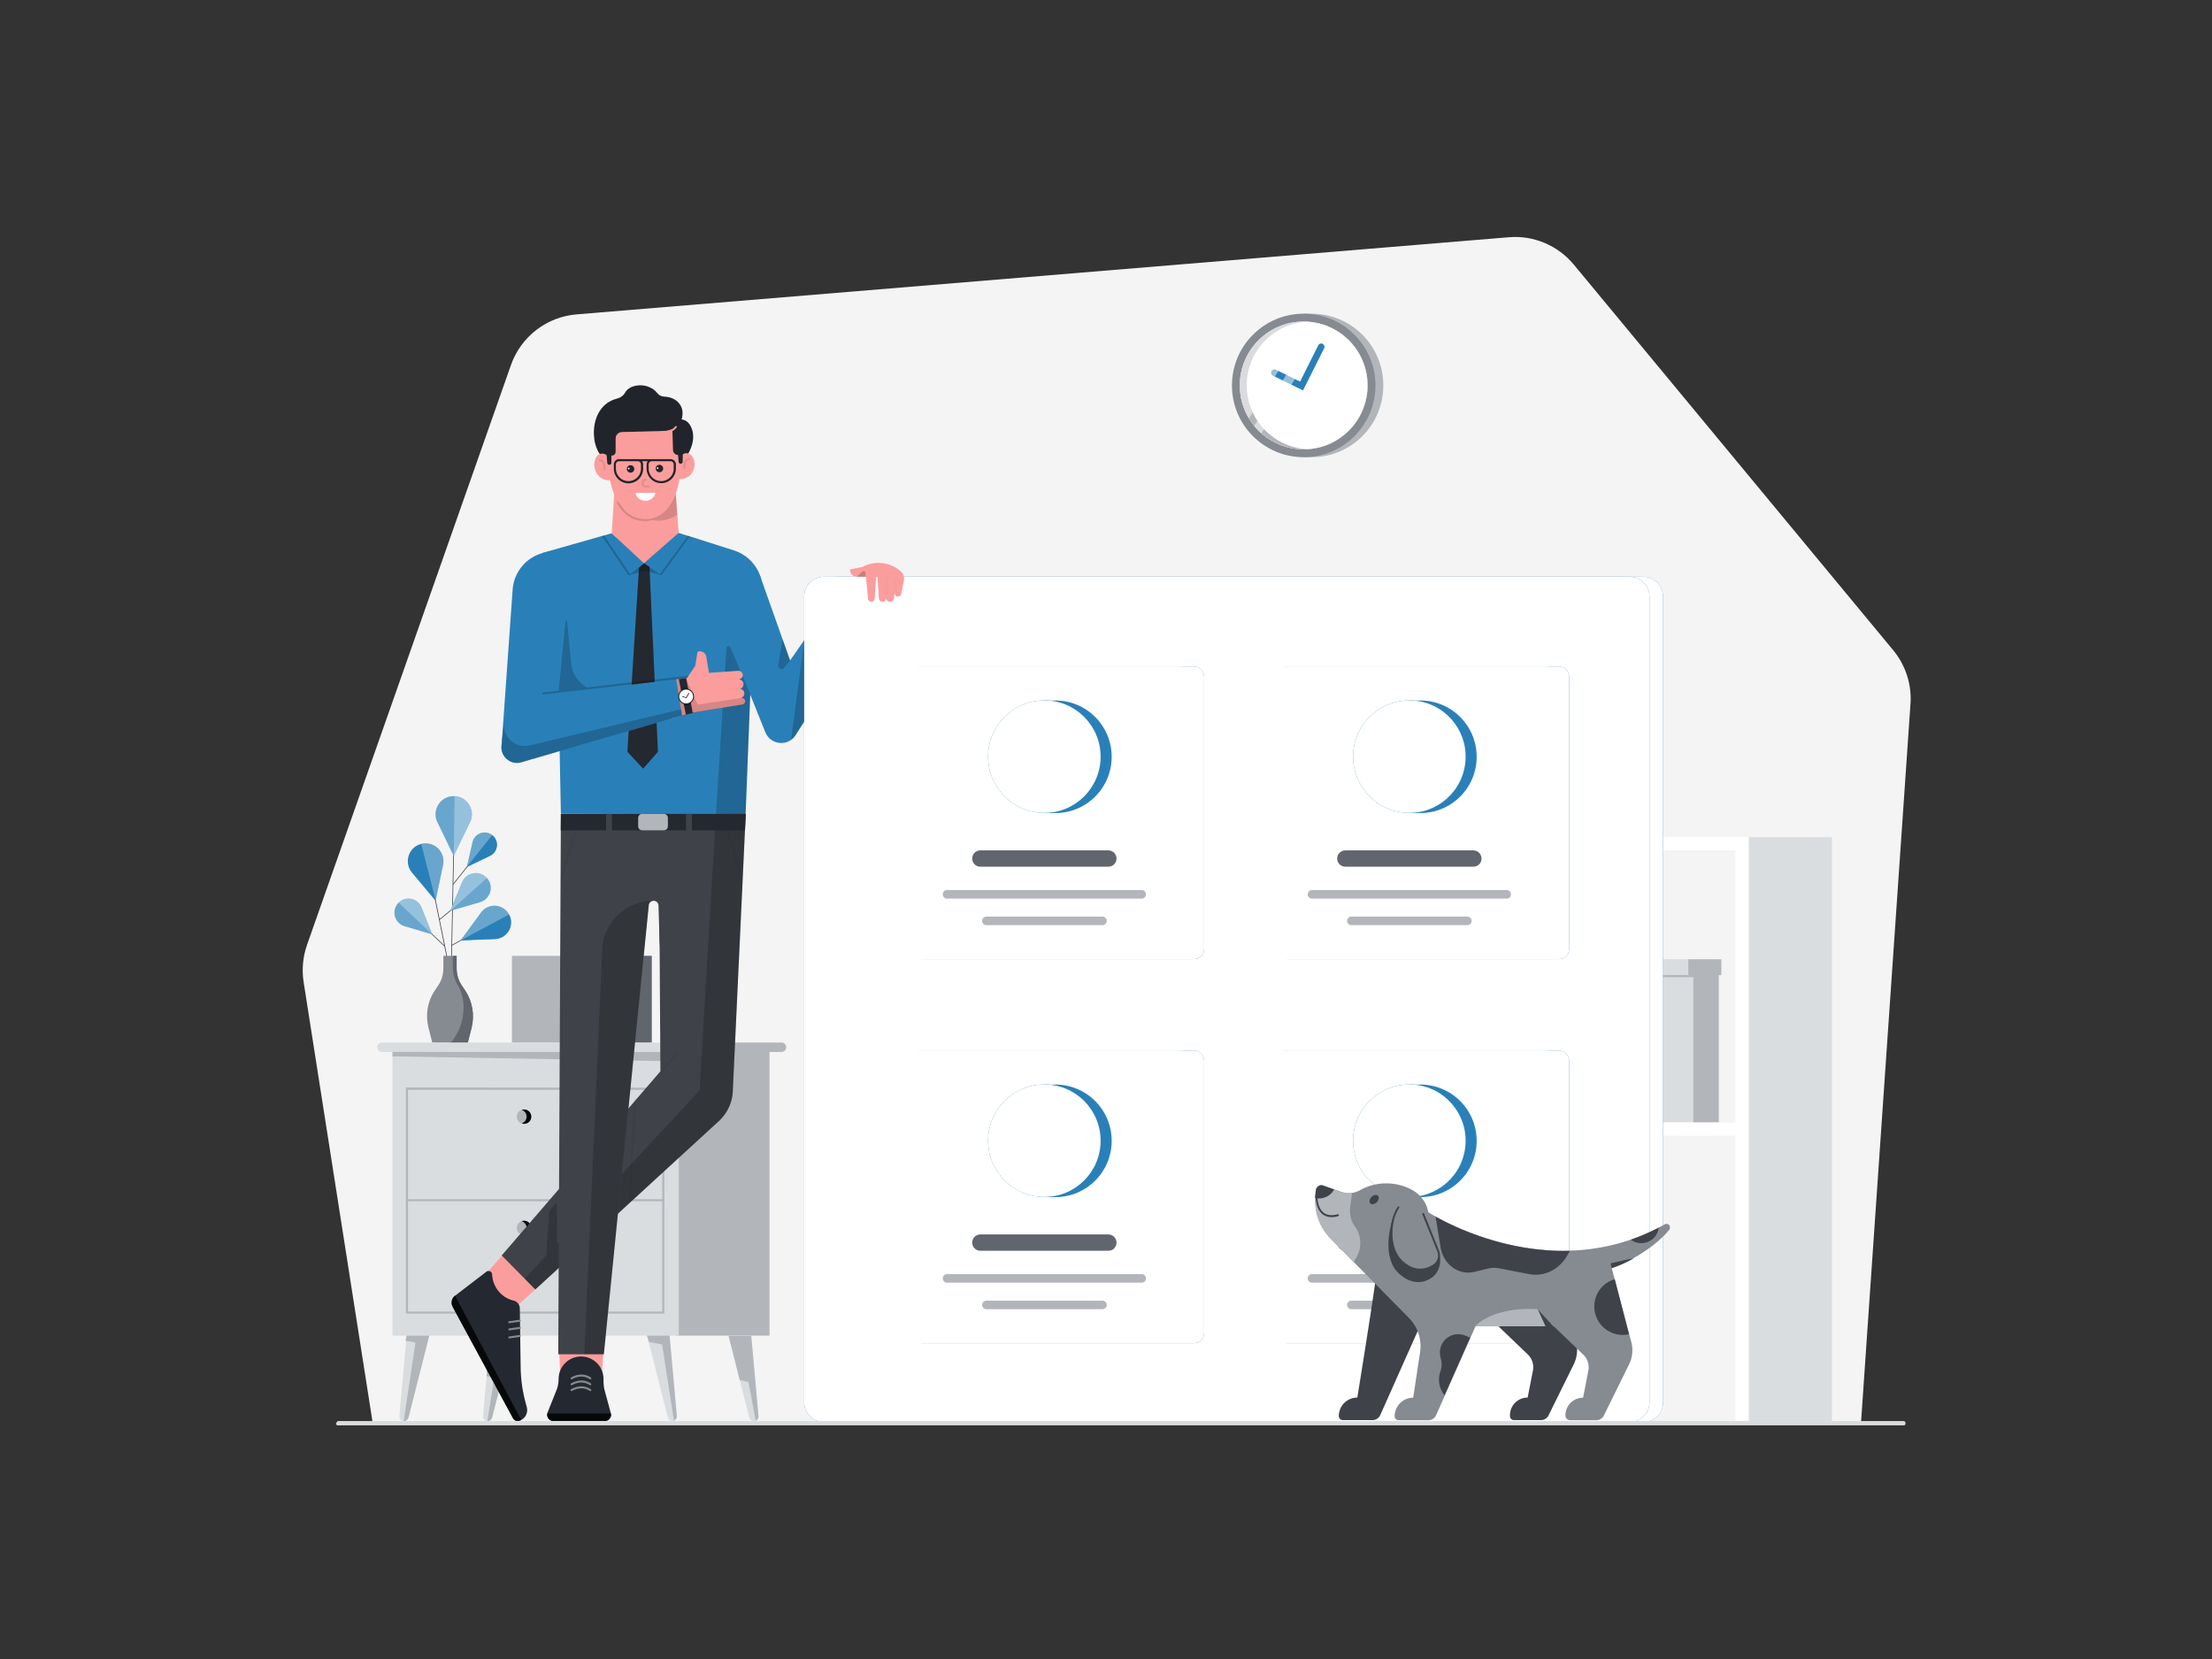 <svg xmlns="http://www.w3.org/2000/svg" xmlns:xlink="http://www.w3.org/1999/xlink" width="1600" height="1200" fill="none" xmlns:v="https://vecta.io/nano"><rect width="100%" height="100%" fill="#333333" stroke="none"/><style><![CDATA[.B{fill:#fff}.C{fill:#b2b6bb}.D{fill:#2980b9}.E{fill:#3f4249}.F{fill:#000}.G{opacity:.3}.H{fill:#dadddf}.I{opacity:.2}.J{fill:#fc9d9d}.K{fill:#61656d}.L{fill:#868a91}.M{fill:#242830}.N{opacity:.5}.O{fill:#21252b}.P{opacity:.15}]]></style><path d="M1346.1 1029.4l35.8-520.2c1-14.1-3.5-28-12.5-38.9l-231.1-279c-11.5-13.8-29-21.2-46.9-19.7L417 227.4c-21.6 1.8-40.2 16.1-47.4 36.6L222.1 683.4c-3 8.6-3.9 17.8-2.5 26.8l49.9 318.5 1076.6.7z" fill="#f4f4f4"/><path d="M471.4 691.4H370.3v62.8h101.1v-62.8z" class="C"/><path d="M471.4 691.4h-21.5v62.8h21.5v-62.8z" class="K"/><g class="E"><path d="M323.9 696.6l-16.3-80.4.5-.1 16.3 80.4-.5.1zm4.556-107.486l-2.141 104.479.5.011 2.141-104.48-.5-.01z"/><path d="M352.377 608.32l-24.908 31.3.392.311 24.908-31.3-.392-.311z"/></g><path d="M336.6 716.6l-2.5-3.7c-2.5-3.7-3.8-8.1-3.8-12.6v-8.9h-9.6v8.9c0 4.5-1.3 8.9-3.8 12.6l-2.5 3.7c-5.2 7.8-6.8 17.5-4.5 26.6l2.8 11h25.6l2.8-11c2.3-9.1.6-18.8-4.5-26.6z" class="L"/><path d="M336.6 716.6l-2.5-3.7c-2.5-3.7-3.8-8.1-3.8-12.6v-8.9h-2.8v8.1c0 5 1.5 9.9 4.2 14.1 4.2 7.7 4.2 16.5 2.7 23.7-.9 4.3-2.6 8.4-4.9 12.1l-1.9 3.1c-.7 1.1-1.9 1.8-3.2 1.8h14l2.8-11c2.2-9.2.5-18.9-4.6-26.7z" class="K"/><path d="M347.278 640.492l-29.63 24.586.32.385 29.629-24.586-.319-.385zM321.5 684.6l-26.2-24.8.3-.3 26.2 24.7-.3.4z" class="E"/><path d="M337.7 627.1l4.1-18c1.5-6.4 9.1-9.1 14.3-5 5.1 4.1 4.2 12.2-1.7 15l-16.7 8z" class="D"/><path d="M337.7 627.1l4.1-18c1.5-6.4 9.1-9.1 14.3-5 5.1 4.1 4.2 12.2-1.7 15l-16.7 8z" class="B G"/><path d="M359.4 611.2c0 3.2-1.8 6.4-5.1 7.9l-16.7 8 18.4-23a8.42 8.42 0 0 1 3.4 7.1zm-31.2 7.9l-11.8-24.4c-4.2-8.7 2.1-18.8 11.8-18.8 9.6 0 16 10.1 11.8 18.8l-11.8 24.4z" class="D"/><g class="B"><path d="M328.2 619.1l-11.8-24.4c-4.2-8.7 2.1-18.8 11.8-18.8 9.6 0 16 10.1 11.8 18.8l-11.8 24.4z" class="G"/><path d="M328.8 576l-.6 43.1 11.8-24.4c4.1-8.5-1.9-18.4-11.2-18.7z" class="G"/></g><path d="M315.1 651.6L298 631.2c-6.1-7.3-2.5-18.5 6.7-20.8s17.7 5.8 15.8 15.1l-5.4 26.1z" class="D"/><path d="M320.5 625.5c1.9-9.3-6.6-17.4-15.8-15.1l10.5 41.1 5.3-26z" class="B G"/><path d="M312.7 675.9l-7.8-19.5c-2.8-7-11.9-8.6-16.9-3.1-5.1 5.5-2.6 14.4 4.6 16.6l20.1 6z" class="D"/><g class="B"><path d="M312.7 675.9l-7.8-19.5c-2.8-7-11.9-8.6-16.9-3.1-5.1 5.5-2.6 14.4 4.6 16.6l20.1 6z" class="G"/><path d="M288.3 652.9l24.4 23-7.8-19.5c-2.7-6.8-11.5-8.5-16.6-3.5z" class="G"/></g><path d="M325.7 658.8l8.5-20.6c3-7.3 12.7-9 18-3.1s2.6 15.3-5.1 17.5l-21.4 6.2z" class="D"/><path d="M325.7 658.8l8.5-20.6c3-7.3 12.7-9 18-3.1s2.6 15.3-5.1 17.5l-21.4 6.2z" class="B G"/><path d="M326.7 684.1l-.3-.4 40.6-22.2.2.4-40.5 22.2z" class="E"/><path d="M333.2 680.2l14.7-20.1c5.2-7.2 16.2-6.4 20.3 1.4 4.2 7.8-1.3 17.3-10.1 17.7l-24.9 1z" class="D"/><path d="M333.2 680.2l14.7-20.1c5.2-7.2 16.2-6.4 20.3 1.4 4.2 7.8-1.3 17.3-10.1 17.7l-24.9 1z" class="B G"/><path d="M368.6 672.1c-1.8 3.9-5.6 6.9-10.5 7.1l-24.9 1 35-18.7c1.9 3.6 1.8 7.4.4 10.6z" class="D"/><path d="M334.2 638.2l-8.5 20.6 26.5-23.7c-5.3-5.8-14.9-4.2-18 3.1z" class="B G"/><g class="C"><path d="M498.2 760.9h67.1a3.37 3.37 0 1 0 0-6.8h-67.1v6.8z"/><path d="M556.6 757.6h-67.7v208.5h67.7V757.6z"/></g><path d="M491 757.6H283.9V966.1H491V757.6Z" class="H"/><path d="M480.5 950.2H293.6V786.6l186.9.2v163.4zm-185.4-1.5H479V788.3H295.1v160.4z" class="C"/><path d="M276.2 760.9h222.1a3.37 3.37 0 1 0 0-6.8H276.2a3.37 3.37 0 0 0-3.4 3.4c.1 1.9 1.6 3.4 3.4 3.4z" class="H"/><path d="M480.5 867.399H293.6v1.5h186.9v-1.5zM379 812.9a5.2 5.2 0 1 0 0-10.4 5.2 5.2 0 0 0 0 10.4z" class="C"/><use xlink:href="#B" class="F P"/><path d="M379 893.4a5.2 5.2 0 0 0 0-10.4 5.2 5.2 0 0 0 0 10.4z" class="C"/><use xlink:href="#B" y="80.5" class="F P"/><path d="M501.7 767.899l-10.7-7H283.9v3.2l217.8 3.8z" class="C"/><path d="M543.3 966.1l5.2 57.7c.4 2.1-1.2 4.1-3.3 4.1-1.4 0-2.7-.9-3.2-2.3l-15.1-59.5h16.4 0z" class="H"/><path d="M541.4 999.7l-6.3-1.5-8.1-32h16.4l5.2 57.7c.3 1.6-.6 3.2-2 3.8l-5.2-28z" class="C"/><path d="M484.4 966.1l5.2 57.7c.4 2.1-1.2 4.1-3.3 4.1-1.4 0-2.7-.9-3.2-2.3L468 966.1h16.4z" class="H"/><path d="M478.9 972.5l-9.4-1.8-1.6-4.6h16.4l5.2 57.7c.3 1.6-.6 3.2-2 3.8l-8.6-55.1z" class="C"/><path d="M354.6 966.1l-5.2 57.7c-.4 2.1 1.2 4.1 3.3 4.1 1.4 0 2.7-.9 3.2-2.3l15.1-59.5h-16.4 0z" class="H"/><path d="M357.5 996.8l-5.6-1.4 2.7-29.3H371l-15.1 59.5c-.5 1.4-1.8 2.3-3.2 2.3h-.2l5-31.1z" class="C"/><path d="M294.1 966.1l-5.2 57.7c-.4 2.1 1.2 4.1 3.3 4.1 1.4 0 2.7-.9 3.2-2.3l15.1-59.5h-16.4 0z" class="H"/><path d="M300.5 971.1l-7.2-1.3.8-3.7h16.4l-15.1 59.5c-.5 1.4-1.8 2.3-3.2 2.3h-.2l8.5-56.8z" class="C"/><path d="M382.7 886.1l-35.6 40.3 25.4 19.6 29.8-27.2-19.6-32.7z" class="J"/><path d="M351.9 919.8l-22.7 17.4c-2.5 1.9-3.2 5.4-1.7 8.1l43.6 80.5c.9 1.8 3 2.5 4.9 1.8 4-1.5 6.2-5.8 5-9.9l-.5-1.9c-2.5-8.8-3.8-17.8-3.9-27l-.6-42.5c0-2.6-1.9-4.9-4.4-5.5-8.3-1.9-14.5-8.9-15.5-17.4l-.2-2.1c-.4-1.7-2.6-2.6-4-1.5z" class="M"/><path d="M362.9 908.1l114.8-133.2-1.2-186.2h62.9l-9.3 199.4a31.52 31.52 0 0 1-9.8 22.5L387.2 932.7l-24.3-24.6z" class="E"/><g class="D"><path d="M551.5 427.599l-3.5 56.8-4.6-.7-4.1 105.3-133.6-.4-2.3-118-11.2-70.6 43.2-12.3 1.5-.4 5.5-1.6 23.4 20.1 24.9-20.4 6.6 2.1.8.2h.1l.3.1.3.1 32 10.2c12.9 4.1 21.3 16.2 20.7 29.5z"/><path d="M370.8 426.499l-7.8 110 50.6-20.2 11-124-31.2 7.5a29.61 29.61 0 0 0-22.6 26.7z"/></g><path d="M462.2 410.699l-8.4 133.1 11.4 12.2 10.7-12.2-6.1-133.7-4-2.7-3.6 3.3z" class="M"/><path d="M648.1 417.5l-72.6 114.2c-5.4 8.5-18.1 7.3-21.9-2l-19.2-47.9 15.1-66.1 22 62 42-60.2h34.6 0z" class="D"/><path d="M404.3 967.899l32.7.7-1.6 25.3-30.2 2.7-.9-28.7z" class="J"/><path d="M420.3 981.2c8.7 0 15.9 6.9 16.2 15.6l.1 4c.1 1.6.3 3.2.7 4.7l4.5 16.6a4.5 4.5 0 0 1-4.3 5.7h-37.2a4.51 4.51 0 0 1-4.2-6.2l6.4-16c.9-2.2 1.4-4.6 1.5-7l.1-1.9c.3-8.5 7.4-15.5 16.2-15.5z" class="M"/><g class="F"><path d="M542.7 502.199l-14.5-34.2c-.8-1.1-2.6-.7-2.7.7l-7.6 119.9 21.4.4 3.4-86.8z" class="I"/><path d="M517.9 588.7L506 788.8 403 899.6l-.3-29.9-5.4 6.4-2.1 31.9-15.7 16.9 7.7 7.8 133.6-122.6c5.9-5.6 9.3-13.3 9.3-21.4l9.3-200h-21.5 0z" class="I"/><path opacity=".04" d="M458.754 793.813l-4.131 75.387 1.498.082 4.131-75.387-1.498-.082z"/></g><path d="M496.8 490.6l6.1-9 1.5-9.6c.1-.4.4-.7.8-.8 2.7-.6 5.3 1.2 5.7 3.9l1.9 11.6 21.3-1.5c1.6 0 3 1.2 3.2 2.8.2 1.8-1.3 3.4-3.1 3.4h-1.7 1.8c1.8 0 3.4 1.4 3.5 3.2.2 1.9-1.2 3.7-3.2 3.8l-1.6.1 1.8-.2c1.8-.2 3.4 1.2 3.6 3s-1.2 3.4-3 3.6l-2.1.2 3-.3c1.3-.1 2.5.9 2.7 2.2.1 1.3-.8 2.4-2 2.6l-37.2 6-14.6 4.3 3.9-28.7 7.7-.6z" class="J"/><g class="F"><path d="M424.6 497.2c-6.4-3.4-10.7-9.8-11.4-17l-3-30.8c-.1-.7-1-.7-1.1 0l-5 50.2-11.3 1.3c-.4 0-.7.4-.6.8 0 .4.4.7.8.6l103.9-11.8 1.2-1.8-73.5 8.5z" class="I"/><path d="M539 507.1l-.1-.2c-.3-1.4-1.7-2.3-3-2l-.4.1-30.9 4.7-8.3-19.1H494l-8.6 1 2.6 27.7 15-4 2.7-.4 30.9-5c2.8-.6 2.4-2.8 2.4-2.8z" class="P"/><path opacity=".023" d="M525 491.4a.68.68 0 0 1 .7-.7l11.2-.9c-.5 1-1.5 1.7-2.6 1.7h-.1l-8.4.7c-.4-.1-.8-.4-.8-.8zm.5 7.5c0-.4.2-.7.6-.8l11.3-1.5c-.4 1-1.4 1.7-2.5 1.8h-.1l-8.6 1.2c-.3 0-.6-.3-.7-.7z"/><path d="M478.5 416.099l-.2-.2.2.2-12.2-3.3-11.7 3.4-19.2-28.4 1.5-.4 18.9 27.9 10.1-7.9 11.4 7.9 20.2-27.7.8.2h.1l.3.1.3.1-20.5 28.1z" class="I"/></g><path d="M366.5 506.2l122.6-14.9 4.2 26.2-116.2 33.9c-7.7 2.3-15.3-4.1-14.4-12.1l3.8-33.1z" class="D"/><path d="M492.6 513l-109.8 26.299c-9.8 2.1-19-5.799-18.2-15.899l.2-2.2-2 18.099c-.9 8 6.7 14.401 14.4 12.101l46.6-13.7 69.6-20.3-.8-4.4z" class="F I"/><g class="M"><path d="M491 491.2l5.1 25.7 5-1.2-4.8-25.1-5.3.6z"/><path d="M496.3 509.5a5.7 5.7 0 1 0 0-11.4 5.7 5.7 0 0 0 0 11.4z"/></g><path d="M499.9 509.5l-2.4-12.3c-.4-.1-.8-.1-1.3-.1-1.5 0-2.8.5-3.9 1.3l2.4 12.1c.5.1 1 .2 1.5.2 1.4-.2 2.7-.6 3.7-1.2z" class="F I"/><path d="M496.3 508.8a5 5 0 1 0 0-10 5 5 0 1 0 0 10z" class="B"/><path d="M405.7 588.7l-1.9 390.9h33l32.5-324.7c.1-1.9 1.6-3.3 3.5-3.3a3.51 3.51 0 0 1 3.5 3.3l.9 30 5.1-96.2h-76.6z" class="E"/><path d="M472.7 651.5c-19.8 0-37.1 16.1-37.1 35.9l-12.9 292.1h13.9l32.5-324.701c.2-1.8 1.8-3.299 3.6-3.299z" class="F I"/><path d="M538.9 600.6H405.6l.1-11.9h133.7l-.5 11.9z" class="M"/><path d="M442.7 588.7h-4.3v12.9h4.3v-12.9zm57.8 0h-4.3v12.9h4.3v-12.9z" class="E"/><path d="M480.2 600.6h-15.7c-1.6 0-2.9-1.3-2.9-2.9v-6.1c0-1.6 1.3-2.9 2.9-2.9h15.7c1.6 0 2.9 1.3 2.9 2.9v6.1c0 1.6-1.3 2.9-2.9 2.9z" class="C"/><g class="L"><use xlink:href="#C"/><path d="M413.4 1002c-.2 0-.5-.1-.6-.3a.78.78 0 0 1 .2-1c.1 0 7.3-4.8 14.4 0a.78.78 0 0 1 .2 1 .78.78 0 0 1-1 .2c-6.3-4.2-12.7 0-12.8 0s-.3.1-.4.1z"/><use xlink:href="#C" y="8.501"/><path d="M368.3 957.099c-.4 0-.7-.3-.7-.6-.1-.4.2-.8.6-.8l7.7-1.1c.4-.1.8.2.8.6.1.4-.2.8-.6.8l-7.8 1.1z"/><use xlink:href="#D"/><use xlink:href="#D" y="5.799"/></g><g class="F"><path opacity=".04" d="M405.5 634.799l10.3-34.5c.1-.4.5-.6.9-.5s.6.5.5.9l-11.7 39.3v-5.2zm131.7.7l-10.5-35.2c-.1-.4-.5-.6-.9-.5s-.6.5-.5.9l11.7 39.3.2-4.5zM477.3 777.2c-.2 0-.3-.1-.5-.2-.3-.3-.3-.7-.1-1l13.3-15.5c.3-.3.7-.3 1-.1.3.3.3.7.1 1l-13.3 15.5c0 .2-.2.3-.5.3z"/><path d="M567 483.3l4.5-5.6-5.5-15.5-3.1 19.4c-.2 1.9 2.9 3.2 4.1 1.7zm5.2 51.799c2.3-1.5 3.5-3.6 5.5-7l4-6.199v-58.4l-9.5 71.599z" class="I"/></g><g class="J"><path d="M465.8 407.4l25.1-22-3.7-49.8h-41.6l-3.1 50.2 23.3 21.6z"/><path d="M492.8 318.1s5.2 57-26.1 57.4c-30.6.4-28.1-56.7-28.1-56.7l.1-16.4 39.6-4.6 9.6 5.7 4.9 14.6z"/></g><g class="O"><path d="M486.2 304.899s10.3-6 14.3 5.5c3.4 9.7-3.9 19.7-3.9 19.7l-5.7-.9c-2.4-.2-4-1.4-4.1-3.8l-.6-20.5z"/><path d="M493.7 298.5c.2 10.8-9.2 13.1-12.9 13.2l-31 .8c-2.5.1-4.5 2.1-4.5 4.6v9.8c0 1.3-1 2.5-2.4 2.6l-1.9.1-2.3 2.5c-11.9-3.6-14.9-38.2 7.7-43.8 2.4-.6 4.6-2.2 5.8-4.4 3.6-6.5 17-7.5 23.2.4 1.3 1.7 3 2.5 5.1 2.6 8.2.3 13.1 5.7 13.2 11.6z"/></g><path d="M440.8 333c-.2-4-4.8-6.3-8-4l-.1.1c-5.6 4.3-3 18.9 8.7 18.3l-.6-14.4zm58.6-4.2l-.1-.1c-3.3-2.3-7.8.1-7.9 4.1l-.2 13.8c11.8.3 13.8-13.7 8.2-17.8z" class="J"/><path d="M442.2 334.9c0 .7-.6 1.3-1.4 1.3s-1.4-.5-1.5-1.1l-.8-9.3 3.8.4-.1 8.7zm51.6-.8c0 .7-.6 1.3-1.4 1.3s-1.4-.501-1.5-1.101l-.8-9.299 3.8.4-.1 8.7z" class="O"/><path d="M480.8 313.1c-.9 0-1.5-.1-1.6-.1-.4 0-.6-.4-.6-.7 0-.4.4-.6.7-.6.1 0 6.2.7 9.1-3.3.2-.3.6-.4.9-.1.3.2.4.6.1.9-2.2 3.3-6.3 3.9-8.6 3.9z" class="J"/><path d="M456.1 341.9a2.7 2.7 0 1 0 0-5.4 2.7 2.7 0 0 0 0 5.4z" class="O"/><path d="M454.8 339.499a.6.6 0 1 0 0-1.2.6.6 0 1 0 0 1.2z" class="B"/><path d="M477 341.6a2.7 2.7 0 1 0 0-5.4 2.7 2.7 0 1 0 0 5.4z" class="O"/><path d="M475.7 339.2a.6.6 0 1 0 0-1.2.6.6 0 1 0 0 1.2z" class="B"/><path opacity=".09" d="M467.1 352.7h2.2c.4 0 .8-.4.8-.8s-.4-.8-.8-.8h-2.2a1.58 1.58 0 0 1-1.6-1.6c0-.9.7-1.7 1.6-1.7.4 0 .8-.4.8-.8s-.4-.8-.8-.8c-1.8 0-3.2 1.5-3.2 3.2 0 1.9 1.4 3.4 3.2 3.3z" class="F"/><path d="M485 332.1h-11.8-1.6-10.3-.1-13.3a3.84 3.84 0 0 0-3.9 3.9v3c0 5.8 4.7 10.6 10.6 10.6 5.8 0 10.6-4.7 10.6-10.6v-3c0-.9-.3-1.7-.8-2.4h4.1c-.5.7-.8 1.5-.8 2.3v3c0 5.8 4.7 10.6 10.6 10.6 5.8 0 10.6-4.7 10.6-10.6v-3c0-2-1.7-3.8-3.9-3.8zm-21.4 3.9v3c0 5-4.1 9-9.1 9s-9-4.1-9-9.1v-3c0-1.3 1.1-2.3 2.4-2.3h13.3.1c1.3 0 2.4 1.1 2.3 2.4zm23.7 3c0 5-4.1 9-9.1 9s-9-4.1-9-9.1v-3c0-1.3 1.1-2.3 2.4-2.3h1.6H485c1.3 0 2.3 1.1 2.3 2.4v3z" class="O"/><path d="M460.2 356.599l13.3-.2c.3 0 .6.3.5.7-2.3 6.7-11.6 6.9-14.2.3v-.1c-.2-.3.1-.7.4-.7z" class="B"/><g class="F"><path opacity=".09" d="M437.4 340.299c-.4 0-.8-.3-.8-.7l-.1-1.7c-.1-1.8-.5-2.999-1.3-3.699-.6-.5-1.2-.5-1.3-.5-.4 0-.8-.301-.8-.701s.3-.8.7-.9c.1 0 1.3-.1 2.4.8s1.7 2.601 1.8 4.801l.1 1.699c.1.5-.2.8-.7.9h0zm57.7-.799c.4 0 .8-.3.8-.7l.1-1.7c0-1.8.4-3.1 1.1-3.7.6-.6 1.2-.5 1.2-.5.4 0 .8-.3.8-.7s-.3-.8-.7-.8c-.1 0-1.3-.1-2.4.9s-1.7 2.6-1.7 4.9l-.1 1.7c.1.2.4.5.9.6z"/><path d="M488.8 357.1l.1-.3c-3.4 9.7-9.8 17.5-20 18.6h.1c-.7.1-1.5.1-2.2.1-8.2.1-14.7-4.1-19.3-12.4-.2-.3-.6-.5-1-.3-.3.2-.5.6-.3 1 4.9 8.8 11.8 13.2 20.6 13.1 1.9 0 3.7-.3 5.4-.7 5.4 1.1 11.6.1 17.7-3.8l-1.1-15.3z" class="P"/><path opacity=".8" d="M327.4 945.3l43.6 80.5c.9 1.8 3 2.5 4.9 1.8.4-.1.8-.3 1.1-.5l-47.9-90c-2.5 2-3.2 5.4-1.7 8.2zm72.9 82.6h37.2c2.9 0 5-2.7 4.4-5.5h-46c-.6 2.8 1.5 5.5 4.4 5.5z"/></g><path d="M496.5 505l-3.1-1 .1-.5 2.7.9 1.9-3.2.5.3-2.1 3.5z" class="M"/><path d="M1243.2 693.9h-55.9v118h55.9v-118z" class="H"/><path d="M1221.2 693.9h23.9v11.4h-1.9v106.6h-18.4V705.3h-3.6v-11.4z" class="C"/><path d="M1220.6 693.9h-33.3v11.4h33.3v-11.4z" class="H"/><path d="M1231.3 705.3h-44v1.5h44v-1.5z" class="C"/><path d="M1265 605.5h-9.7H1033v9.6h222.3v196.8H1033v9.6h222.3v206.4h9.7V605.5z" class="B"/><path d="M896.8 278.8c0-26.7 20.2-48.7 46.2-51.6v-.3h5.7c28.7 0 51.9 23.2 51.9 51.9s-23.2 51.9-51.9 51.9H943v-.3c-26-2.9-46.2-24.9-46.2-51.6z" class="C"/><path d="M943 330.7c28.664 0 51.9-23.237 51.9-51.9s-23.236-51.9-51.9-51.9-51.9 23.236-51.9 51.9 23.236 51.9 51.9 51.9z" class="L"/><use xlink:href="#E" class="B"/><use xlink:href="#E" class="L"/><use xlink:href="#E" opacity=".9" class="B"/><path d="M943 232.6l2.5.1c-24.4 1.3-43.7 21.4-43.7 46.1s19.4 44.8 43.7 46.1c-.8 0-1.6.1-2.5.1-25.5 0-46.2-20.7-46.2-46.2s20.7-46.2 46.2-46.2z" class="C"/><path d="M942.5 282.4l15.3-30.5c.6-1.2.1-2.6-1.1-3.2s-2.6-.1-3.2 1.1L940.4 276l-17.6-8.6c-1.2-.6-2.6-.1-3.2 1.1s-.1 2.6 1.1 3.2l21.8 10.7z" class="D"/><g class="B"><path d="M903.4 302.6a46 46 0 0 1-6.6-23.8c0-25.5 20.7-46.2 46.2-46.2 1.3 0 2.5.1 3.8.2l-43.4 69.8zm50.3-68.7c2.2.5 4.4 1.2 6.5 2.1l-47.8 77.5c-1.9-1.6-3.6-3.5-5.2-5.4l46.5-74.2z" class="N"/></g><use xlink:href="#F" class="D"/><use xlink:href="#F" class="B N"/><use xlink:href="#F" x="-9.8" class="D"/><use xlink:href="#F" x="-9.8" opacity=".7" class="B"/><path d="M614.9 412.3c0 2.7 2.2 4.8 4.8 4.8h6.6l1.6 16a2.48 2.48 0 0 0 2.4 2.2c1.3 0 2.3-1 2.4-2.3l1-15.3c0-.2.2-.4.5-.4.2 0 .4.2.5.4l1 15.1c.1 1.4 1.2 2.5 2.6 2.5s2.6-1.1 2.6-2.6l.5-15.3-.5 14.9c-.1 1.6 1.3 3 2.9 3 1.5 0 2.7-1.1 2.9-2.6l1.4-15.2-1 11.3c-.1 1.4 1 2.7 2.4 2.7 1.2 0 2.2-.8 2.4-2l1.9-9.6c.5-2.5-.4-5.1-2.3-6.7-7.7-6.7-18.7-8-27.7-3.1l-8.5 1.7c-.2-.1-.4.2-.4.5z" class="J"/><g class="F"><path opacity=".023" d="M640.782 417.423l-.469 14.091 1.399.047.469-14.092-1.399-.046zm6.504.885l-.946 11.361 1.395.117.946-11.362-1.395-.116z"/><path d="M626.3 417.2h-6.6l4-3.8c.8-.8 2.2-.3 2.3.9l.3 2.9z" class="I"/></g><use xlink:href="#G" class="D"/><g class="B"><use xlink:href="#G" class="N"/><path d="M853.7 693.8H657c-4.2 0-7.5-3.4-7.5-7.5V489.6c0-4.2 3.4-7.5 7.5-7.5h196.7c4.2 0 7.5 3.4 7.5 7.5v196.7c.1 4.2-3.3 7.5-7.5 7.5z"/></g><use xlink:href="#H" class="K"/><g class="C"><use xlink:href="#I"/><use xlink:href="#J"/></g><g class="D"><use xlink:href="#K"/><use xlink:href="#L"/></g><g class="B"><use xlink:href="#L" opacity=".4"/><use xlink:href="#M"/></g><use xlink:href="#N" class="D"/><g class="B"><use xlink:href="#N" class="N"/><path d="M1117.7 693.8H921.1c-4.2 0-7.5-3.4-7.5-7.5V489.6c0-4.2 3.4-7.5 7.5-7.5h196.7c4.2 0 7.5 3.4 7.5 7.5v196.7c0 4.2-3.4 7.5-7.6 7.5z"/></g><use xlink:href="#O" class="K"/><g class="C"><use xlink:href="#P"/><use xlink:href="#J" x="264"/></g><g class="D"><use xlink:href="#K" x="264"/><use xlink:href="#Q"/></g><g class="B"><use xlink:href="#Q" opacity=".4"/><use xlink:href="#R"/></g><use xlink:href="#S" class="D"/><g class="B"><use xlink:href="#S" class="N"/><path d="M853.7 971.6H657c-4.2 0-7.5-3.4-7.5-7.5V767.4c0-4.2 3.4-7.5 7.5-7.5h196.7c4.2 0 7.5 3.4 7.5 7.5v196.7c.1 4.1-3.3 7.5-7.5 7.5z"/></g><use xlink:href="#H" y="277.8" class="K"/><g class="C"><use xlink:href="#I" y="277.8"/><use xlink:href="#T"/></g><g class="D"><use xlink:href="#K" y="277.8"/><use xlink:href="#L" y="277.8"/></g><g class="B"><use xlink:href="#L" y="277.8" opacity=".4"/><use xlink:href="#M" y="277.801"/></g><use xlink:href="#U" class="D"/><g class="B"><use xlink:href="#U" class="N"/><path d="M1117.7 971.6H921.1c-4.2 0-7.5-3.4-7.5-7.5V767.4c0-4.2 3.4-7.5 7.5-7.5h196.7c4.2 0 7.5 3.4 7.5 7.5v196.7c0 4.1-3.4 7.5-7.6 7.5z"/></g><use xlink:href="#O" y="277.8" class="K"/><g class="C"><use xlink:href="#P" y="277.8"/><use xlink:href="#T" x="264"/></g><g class="D"><use xlink:href="#K" x="264" y="277.8"/><use xlink:href="#V"/></g><g class="B"><use xlink:href="#V" opacity=".4"/><use xlink:href="#R" y="277.8"/></g><path d="M981.8 1010.9c-7.4 0-13.4 6-13.4 13.4 0 1.6 1.3 2.9 2.9 2.9h21.5c2.4 0 4.6-1.4 5.6-3.7l28-62.8-31.4-36.3c.5 1.7-13.2 86.5-13.2 86.5zm155.1-51.7h-53.2l21.4 20.5a12.79 12.79 0 0 1 3.7 11.6l-3.8 19.6a12.76 12.76 0 0 0-12.8 12.8v.6c0 1.6 1.3 2.9 2.9 2.9h19.5c2.3 0 4.5-1.3 5.5-3.4l18.3-37.1c2.4-4.9 3-10.6 1.6-15.9l-3.1-11.6z" class="E"/><path d="M1165.8 917.2c11.2-3.4 32-15.4 41.6-27.7.7-1 .7-2.3 0-3.3-.8-1-2.2-1.2-3.3-.6-84.4 47.6-171-8.8-171-8.8-1.2-6.7-5.3-12.4-11.2-15.8-11.8-6.7-26.3-6.7-38.2-.1-4.1 2.3-9 2.8-13.5 1.2l-13.2-4.7c-2.3-.8-4.8.7-5 3.2l-.4 3.9c-1.3 11.6 2.8 23.2 11 31.5l56.6 57.4c6.4 6.5 9.3 15.6 8 24.6l-5 33c-7.4 0-13.4 6-13.4 13.4 0 1.6 1.3 2.9 2.9 2.9h21.5c2.4 0 4.6-1.4 5.6-3.7l28.5-64.3h56.5l21.4 20.5a12.79 12.79 0 0 1 3.7 11.6l-3.8 19.6a12.76 12.76 0 0 0-12.8 12.8c0 2 1.6 3.5 3.5 3.5h18.8c2.3 0 4.5-1.3 5.5-3.4l18.3-37.1c2.4-4.9 3-10.6 1.6-15.9l-14.2-53.7z" class="L"/><path d="M995.882 869.589c1.523-1.523 1.903-3.613.849-4.667s-3.144-.674-4.667.849-1.903 3.612-.849 4.666 3.144.675 4.667-.848zM1153.2 945c0 11.4 9.2 20.6 20.6 20.6 1.5 0 3-.2 4.5-.5l-10.3-39.8c-8.6 2.4-14.8 10.3-14.8 19.7zm-89.8 22.5l-3.7-1.5c-5-2-10.6-.8-14.4 3-3.1 3.2-4.4 7.7-3.5 12.1l.7 3c.5 2.4.4 4.9-.4 7.3l-.3.8c-2 5.8-.9 12.2 3.1 17l18.5-41.7zm-25-87.4l3.6 22.1c2 12.4 13.1 20.5 24.3 17.8l10.4-2.5c2.3-.6 4.8-.6 7.1-.2l22.3 4.3c10.9 2.1 21.8-3.3 27.6-13.6l1.8-3.2c-45.4 1.3-83.4-17.1-97.1-24.7zm141.2 16.6c2.1 1.6 4.7 2.5 7.6 2.5 6.5 0 11.9-4.9 12.6-11.2-6.8 3.5-13.5 6.4-20.2 8.7z" class="E"/><path d="M980.2 887.4c-3-4.1-4.2-9.2-3.6-14.2L978 863c-2.6.4-5.3.2-7.8-.7l-13.2-4.7c-2.3-.8-4.8.7-5 3.2l-.4 3.9c-1.3 11.6 2.8 23.2 11 31.5l16.6 16.8 2.4-4.4c3.6-6.8 3.1-15-1.4-21.2z" class="C"/><path d="M1030.4 880.7l10.3 25.9c2.6 6.1.1 14.2-5.4 17.8-6.5 4.3-15.3 4.6-23.9-3.7-11.7-11.2-6.8-36.1-.8-45.6m112.9 84.2l-11.3-12.3 9.5 20.7 1.8-8.4zM965 860.4l-7.9-2.8c-2.4-.9-5 .8-5.3 3.3l-.6 5.6c1 .2 2 .4 3 .4 4.7-.1 8.8-2.7 10.8-6.5z" class="E"/><path d="M1029.4 878.2l10.8 26.8c1.6 3.9.2 8.4-3.4 10.6-5.3 3.3-13.9 5.6-23.2-3.3-9.9-9.5-8.5-29.7-2.1-38.8" class="L"/><path d="M1027.2 919.2c-4.2 0-9-1.7-14-6.5-4.7-4.5-7.3-11.6-7.4-20.1-.1-7.5 1.9-15 5.2-19.7.2-.3.6-.4.9-.2s.4.6.2.9c-6 8.4-7.8 28.5 2 38 9 8.6 17.1 6.5 22.4 3.2 3.3-2.1 4.6-6.1 3.1-9.7l-10.8-26.8c-.1-.3 0-.7.4-.9.3-.1.7 0 .9.4l10.8 26.8c1.8 4.2.2 9-3.6 11.4-2.8 1.8-6.2 3.2-10.1 3.2z" class="E"/><path d="M1067 959.3s12-14.2 45.2-12.4l5.6 12.4H1067z" class="C"/><path d="M1165 913.8l.8 3.5s8.5-2.7 16.1-7.3l-16.9 3.8zm-201.8-33.4c-2.7 0-5-.8-6.8-2.3-5.7-4.8-4.8-15.3-4.8-15.8 0-.4.4-.6.7-.6.4 0 .6.4.6.7 0 .1-.9 10.3 4.3 14.6 2.5 2.1 6 2.5 10.5 1.3.4-.1.7.1.8.5s-.1.7-.5.8c-1.6.6-3.3.8-4.8.8z" class="E"/><g class="H"><path d="M1325.1 605.5H1265v422.4h60.1V605.5z"/><path d="M1377.2 1031H244.3c-.7 0-1.2-.5-1.2-1.2s.5-1.2 1.2-1.9h1132.8c1.2.2 1.2 1.2 1.2 1.9 0 .6-.5 1.2-1.1 1.2z"/></g><defs ><path id="B" d="M380.9 807.7c0-2.3-1.5-4.201-3.5-4.901.5-.2 1.1-.299 1.7-.299 2.9 0 5.2 2.3 5.2 5.2s-2.3 5.2-5.2 5.2c-.6 0-1.1-.101-1.7-.301 2-.7 3.5-2.599 3.5-4.899z"/><path id="C" d="M413.4 997.699c-.2 0-.5-.1-.6-.3a.78.78 0 0 1 .2-1c.1 0 7.3-4.8 14.4 0a.78.78 0 0 1 .2 1 .78.78 0 0 1-1 .2c-6.3-4.2-12.7 0-12.8 0-.1.1-.3.1-.4.1z"/><path id="D" d="M368.4 962.3c-.4 0-.7-.3-.7-.6-.1-.4.2-.8.6-.8l7.7-1.1c.4-.1.8.2.8.6.1.4-.2.8-.6.8l-7.8 1.1h0z"/><path id="E" d="M943 325c25.516 0 46.2-20.684 46.2-46.2s-20.684-46.2-46.2-46.2-46.2 20.685-46.2 46.2S917.485 325 943 325z"/><path id="F" d="M1188.7 1028.6h-583c-7.9 0-14.2-6.4-14.2-14.2v-583c0-7.9 6.4-14.2 14.2-14.2h583c7.9 0 14.2 6.4 14.2 14.2v583c0 7.9-6.3 14.2-14.2 14.2z"/><path id="G" d="M863.5 693.8H666.8c-4.2 0-7.5-3.4-7.5-7.5V489.6c0-4.2 3.4-7.5 7.5-7.5h196.7c4.2 0 7.5 3.4 7.5 7.5v196.7c0 4.2-3.3 7.5-7.5 7.5z"/><path id="H" d="M801.7 626.9h-92.6c-3.3 0-5.9-2.7-5.9-5.9 0-3.3 2.7-5.9 5.9-5.9h92.6c3.3 0 5.9 2.7 5.9 5.9 0 3.3-2.6 5.9-5.9 5.9z"/><path id="I" d="M825.8 650H685a3.12 3.12 0 0 1-3.1-3.1 3.12 3.12 0 0 1 3.1-3.1h140.8a3.12 3.12 0 0 1 3.1 3.1c.1 1.7-1.4 3.1-3.1 3.1z"/><path id="J" d="M797.4 669.2h-83.9a3.12 3.12 0 0 1-3.1-3.101c0-1.7 1.4-3.099 3.1-3.099h83.9c1.7 0 3.1 1.399 3.1 3.099a3.12 3.12 0 0 1-3.1 3.101z"/><path id="K" d="M763.4 506.7h-8v.8c-18.6 3.7-32.7 20.2-32.7 39.9a40.67 40.67 0 0 0 32.7 39.9v.8h8c22.5 0 40.7-18.2 40.7-40.7s-18.2-40.7-40.7-40.7z"/><path id="L" d="M755.4 588c22.478 0 40.7-18.222 40.7-40.7s-18.222-40.7-40.7-40.7-40.7 18.222-40.7 40.7 18.222 40.7 40.7 40.7z"/><path id="M" d="M747.8 564.299l-13.7-13.7c-.7-.7-.7-1.9 0-2.7l3.6-3.6c.7-.7 1.9-.7 2.7 0l8.8 8.8 21.2-21.3c.7-.7 1.9-.7 2.7 0l3.6 3.6c.7.7.7 1.9 0 2.7l-26.2 26.2c-.7.8-1.9.8-2.7 0z"/><path id="N" d="M1127.5 693.8H930.8c-4.2 0-7.5-3.4-7.5-7.5V489.6c0-4.2 3.4-7.5 7.5-7.5h196.7c4.2 0 7.5 3.4 7.5 7.5v196.7c.1 4.2-3.3 7.5-7.5 7.5z"/><path id="O" d="M1065.7 626.9h-92.6c-3.3 0-5.9-2.7-5.9-5.9 0-3.3 2.7-5.9 5.9-5.9h92.6c3.3 0 5.9 2.7 5.9 5.9.1 3.3-2.6 5.9-5.9 5.9z"/><path id="P" d="M1089.8 650H949a3.12 3.12 0 0 1-3.1-3.1 3.12 3.12 0 0 1 3.1-3.1h140.8a3.12 3.12 0 0 1 3.1 3.1c.1 1.7-1.3 3.1-3.1 3.1z"/><path id="Q" d="M1059.6 553.817c3.6-22.188-11.47-43.094-33.66-46.695-22.18-3.601-43.089 11.467-46.69 33.655s11.467 43.094 33.65 46.695c22.19 3.601 43.1-11.467 46.7-33.655z"/><path id="R" d="M1011.9 564.3l-13.7-13.7c-.7-.7-.7-1.9 0-2.7l3.6-3.6c.7-.7 1.9-.7 2.7 0l8.8 8.8 21.2-21.3c.7-.7 1.9-.7 2.7 0l3.6 3.6c.7.7.7 1.9 0 2.7l-26.2 26.2c-.8.8-2 .8-2.7 0z"/><path id="S" d="M863.5 971.6H666.8c-4.2 0-7.5-3.4-7.5-7.5V767.4c0-4.2 3.4-7.5 7.5-7.5h196.7c4.2 0 7.5 3.4 7.5 7.5v196.7c0 4.1-3.3 7.5-7.5 7.5z"/><path id="T" d="M797.4 947h-83.9a3.12 3.12 0 0 1-3.1-3.1 3.12 3.12 0 0 1 3.1-3.1h83.9a3.12 3.12 0 0 1 3.1 3.1 3.12 3.12 0 0 1-3.1 3.1z"/><path id="U" d="M1127.5 971.6H930.8c-4.2 0-7.5-3.4-7.5-7.5V767.4c0-4.2 3.4-7.5 7.5-7.5h196.7c4.2 0 7.5 3.4 7.5 7.5v196.7c.1 4.1-3.3 7.5-7.5 7.5z"/><path id="V" d="M1059.6 831.622c3.6-22.188-11.46-43.094-33.65-46.695s-43.096 11.467-46.697 33.655 11.467 43.094 33.657 46.695 43.09-11.467 46.69-33.655z"/></defs></svg>